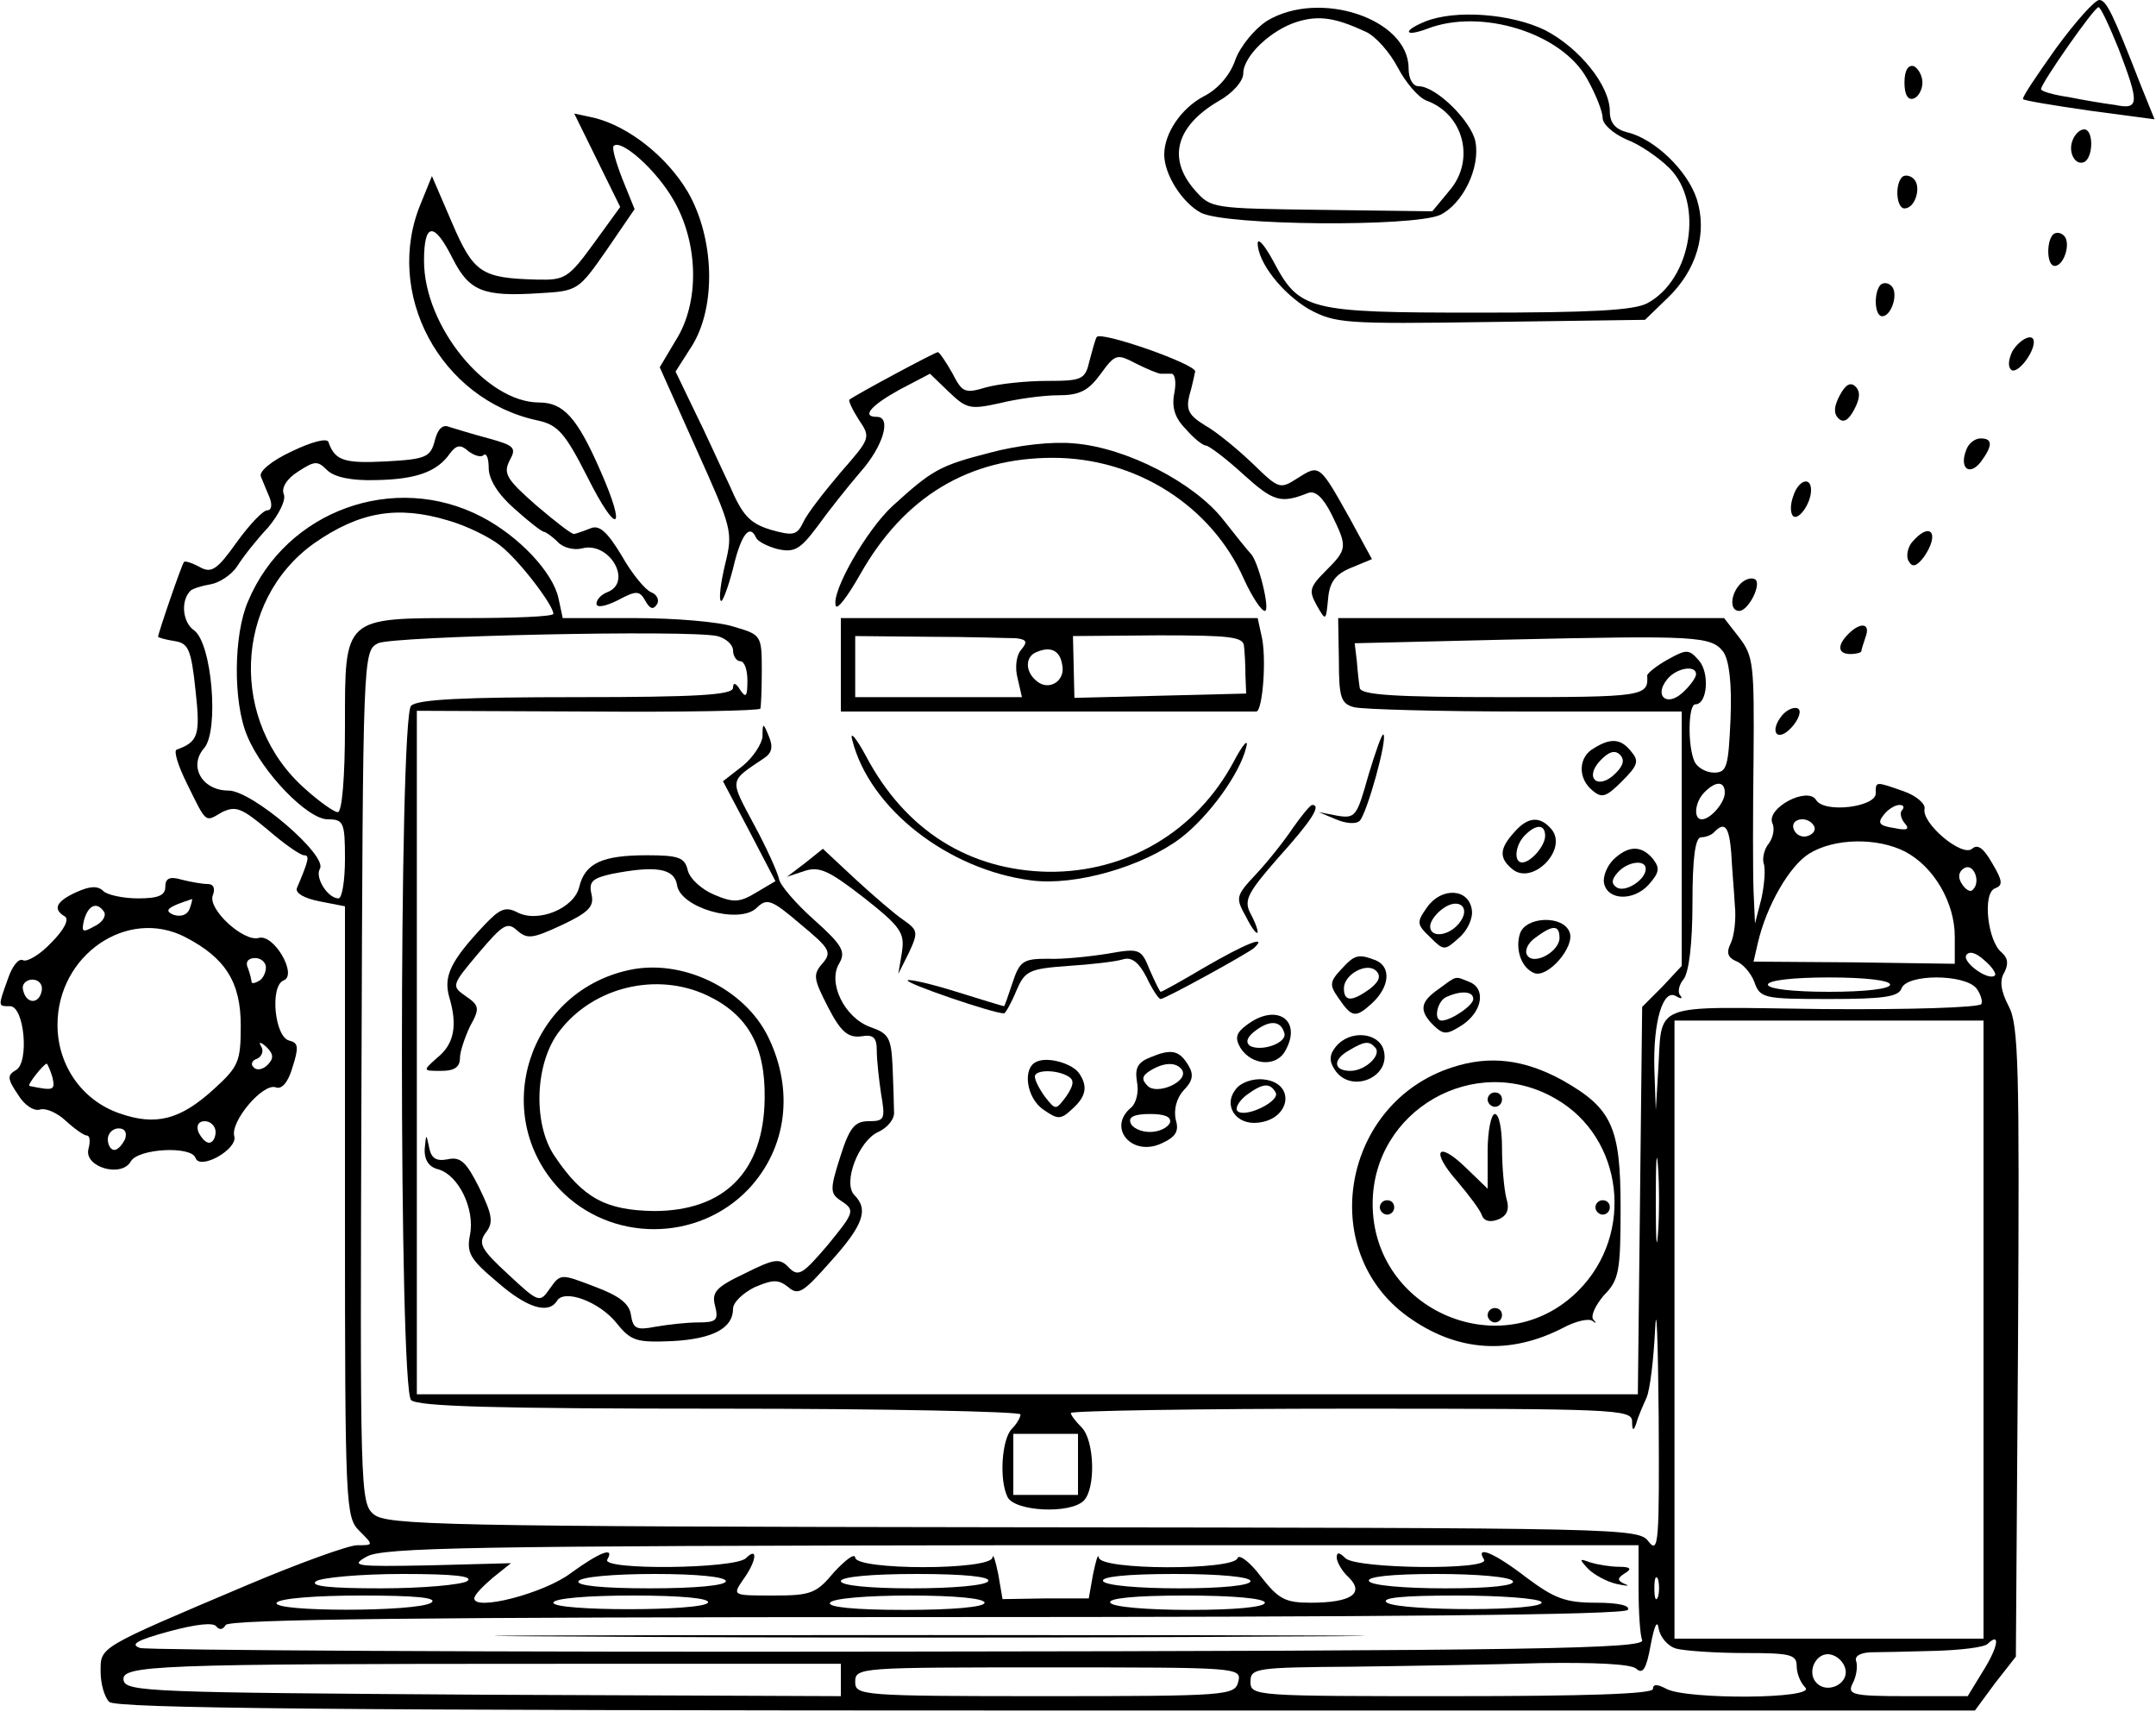 <svg version="1.0" xmlns="http://www.w3.org/2000/svg"
 width="300pt" height="239pt" viewBox="0 0 300 239"
 preserveAspectRatio="xMidYMid meet">
<g transform="translate(0,239) scale(0.1,-0.1)"
fill="#000000" stroke="none">
<path d="M2861 2323 c-27 -38 -48 -69 -46 -71 2 -2 44 -9 93 -16 l90 -12 -19
47 c-39 100 -48 119 -58 119 -6 0 -33 -30 -60 -67z m87 -1 c29 -76 29 -85 -5
-78 -16 2 -45 7 -65 11 -21 3 -38 8 -38 11 0 8 74 114 80 114 3 0 15 -26 28
-58z"/>
<path d="M1763 2361 c-17 -11 -37 -35 -44 -54 -7 -21 -24 -41 -44 -51 -32 -17
-55 -52 -55 -81 0 -28 25 -67 51 -81 35 -18 295 -20 333 -3 31 15 56 65 49
102 -6 29 -55 77 -79 77 -8 0 -14 10 -14 25 0 69 -124 110 -197 66z m137 -15
c14 -6 34 -29 45 -50 11 -21 29 -42 40 -46 52 -19 68 -83 32 -125 l-24 -29
-154 2 c-152 2 -154 2 -176 27 -39 44 -27 89 32 124 20 11 35 28 35 39 0 24
39 61 76 72 30 9 53 5 94 -14z"/>
<path d="M1983 2360 c-32 -13 -29 -22 3 -10 75 29 187 -6 222 -69 12 -21 22
-46 22 -55 0 -9 15 -22 33 -30 19 -7 46 -26 60 -40 48 -48 31 -155 -31 -188
-19 -10 -80 -13 -236 -13 -238 0 -248 3 -285 73 -11 20 -20 31 -21 24 0 -27
34 -70 71 -92 37 -20 49 -21 253 -18 l215 3 31 30 c41 39 56 91 41 138 -13 40
-59 84 -97 93 -16 4 -24 13 -24 29 0 36 -42 88 -90 113 -47 23 -125 29 -167
12z"/>
<path d="M2650 2275 c0 -17 5 -25 13 -22 6 2 12 12 12 22 0 10 -6 20 -12 23
-8 2 -13 -6 -13 -23z"/>
<path d="M831 2167 l32 -65 -37 -51 c-35 -48 -40 -51 -79 -50 -77 2 -88 9
-118 79 l-28 65 -15 -37 c-53 -125 26 -274 162 -303 28 -6 38 -17 69 -78 42
-84 56 -77 18 9 -32 73 -51 94 -85 94 -73 0 -160 106 -160 197 0 54 14 55 40
3 23 -45 42 -53 120 -48 54 3 55 4 94 60 l39 57 -17 42 c-9 23 -15 44 -12 46
10 10 59 -33 83 -75 35 -60 37 -143 3 -196 l-22 -37 51 -114 c50 -111 51 -115
40 -160 -6 -25 -9 -48 -6 -51 2 -3 10 18 17 45 11 47 23 63 32 43 2 -5 15 -12
30 -16 23 -5 31 -1 55 31 15 21 42 55 60 76 32 36 44 77 23 77 -22 0 -8 16 32
38 l42 22 26 -25 c25 -24 30 -25 71 -16 24 6 61 11 81 11 30 0 42 6 59 29 21
29 23 29 50 15 16 -8 31 -14 34 -14 3 0 9 0 15 0 5 0 7 -12 4 -27 -4 -20 1
-35 16 -50 11 -13 24 -23 28 -23 4 0 28 -18 52 -40 42 -38 52 -41 90 -26 10 4
21 -6 33 -30 22 -45 22 -48 -8 -78 -23 -23 -24 -28 -13 -48 13 -23 13 -22 16
9 2 23 10 34 32 43 l29 12 -31 57 c-42 75 -42 75 -72 56 -25 -16 -26 -16 -63
20 -21 20 -50 44 -66 53 -23 14 -27 22 -22 42 4 13 7 29 8 33 2 10 -132 57
-137 48 -2 -3 -6 -18 -10 -33 -6 -26 -10 -28 -59 -28 -29 0 -67 -4 -85 -9 -30
-9 -33 -7 -47 20 -9 16 -18 29 -20 29 -4 0 -112 -58 -123 -66 -2 -1 4 -14 13
-28 17 -25 16 -26 -25 -73 -23 -27 -47 -58 -52 -69 -9 -19 -14 -20 -46 -11
-29 9 -39 20 -57 62 -13 27 -34 74 -49 104 l-26 54 23 36 c34 55 31 150 -6
214 -29 49 -82 91 -130 103 l-28 6 32 -65z"/>
<path d="M2884 2195 c-7 -17 4 -37 17 -30 12 8 12 45 -1 45 -6 0 -13 -7 -16
-15z"/>
<path d="M2647 2144 c-11 -11 -8 -44 3 -44 15 0 24 30 13 41 -5 5 -12 6 -16 3z"/>
<path d="M2857 2064 c-10 -10 -9 -44 2 -44 13 0 23 32 13 42 -5 5 -11 5 -15 2z"/>
<path d="M2617 1994 c-10 -10 -9 -44 2 -44 13 0 23 32 13 42 -5 5 -11 5 -15 2z"/>
<path d="M2800 1901 c-6 -13 -6 -22 -1 -26 9 -5 31 24 31 39 0 14 -20 4 -30
-13z"/>
<path d="M2560 1840 c-8 -15 -9 -25 -2 -32 7 -7 14 -3 22 12 8 15 9 25 2 32
-7 7 -14 3 -22 -12z"/>
<path d="M605 1777 c-6 -23 -12 -26 -68 -29 -58 -3 -71 1 -80 27 -2 6 -24 0
-51 -13 -28 -13 -46 -28 -43 -35 3 -7 8 -20 12 -29 4 -10 3 -18 -3 -18 -6 0
-25 -20 -43 -45 -27 -38 -35 -43 -51 -34 -11 6 -21 9 -22 7 -3 -3 -36 -99 -36
-104 0 -1 10 -4 23 -6 19 -3 23 -11 29 -68 7 -63 4 -72 -26 -83 -5 -1 2 -23
14 -47 28 -57 25 -54 49 -40 19 9 27 6 63 -24 23 -20 46 -36 51 -36 8 0 7 -6
-10 -46 -2 -7 11 -14 31 -18 l36 -7 0 -424 c0 -412 1 -426 20 -445 20 -20 20
-20 -3 -20 -12 0 -81 -25 -152 -55 -210 -89 -205 -86 -205 -121 0 -16 5 -35
12 -42 9 -9 312 -12 1304 -12 l1292 0 28 38 29 37 3 437 c2 382 1 442 -13 468
-11 21 -13 36 -6 47 6 12 5 20 -4 28 -19 15 -27 82 -9 89 11 4 11 10 -4 35
-12 21 -20 27 -28 20 -14 -12 -71 36 -66 56 1 7 -12 18 -29 24 -40 14 -39 14
-39 -3 0 -19 -72 -28 -83 -9 -12 19 -69 -11 -61 -32 4 -8 1 -21 -5 -29 -6 -7
-9 -20 -7 -27 3 -8 1 -30 -3 -49 l-9 -35 -2 45 c-1 25 -1 108 0 185 1 130 0
142 -20 168 l-21 27 -269 0 -268 0 1 -59 c0 -52 3 -60 21 -65 12 -3 119 -6
239 -6 l217 0 0 -177 0 -177 -27 -29 -28 -28 -3 -270 -3 -269 -849 0 -850 0 0
475 0 476 238 -1 c130 -1 238 1 240 4 1 3 2 28 2 54 0 48 -1 49 -39 60 -21 7
-83 12 -138 12 l-100 0 -6 28 c-8 36 -55 86 -107 113 -121 63 -272 9 -325
-118 -20 -46 -21 -140 -1 -187 21 -51 84 -116 112 -116 22 0 24 -4 24 -55 0
-30 -4 -55 -9 -55 -15 0 -33 29 -26 41 12 18 -94 109 -127 109 -37 0 -56 34
-34 59 21 24 11 146 -14 164 -16 11 -19 41 -5 55 3 3 16 7 28 9 12 2 29 13 37
25 8 13 27 37 43 54 15 18 25 38 22 46 -4 9 4 22 20 32 23 15 27 15 40 2 10
-10 34 -15 68 -14 55 1 85 11 103 37 9 12 15 13 26 3 8 -6 18 -9 21 -5 4 3 7
-5 7 -18 0 -16 13 -37 36 -57 20 -18 38 -32 41 -32 2 0 11 -6 19 -14 7 -8 23
-12 34 -9 38 10 71 -47 35 -61 -8 -3 -15 -10 -15 -16 0 -6 12 -4 30 5 26 14
30 13 38 -1 6 -11 11 -13 16 -5 4 6 0 14 -8 17 -8 3 -27 26 -41 51 -20 33 -31
43 -43 38 -10 -4 -19 -7 -23 -8 -3 -1 -26 17 -53 40 -41 36 -46 44 -37 62 10
18 7 21 -29 31 -23 6 -48 14 -55 16 -9 4 -16 -3 -20 -19z m18 -111 c25 -7 58
-23 73 -35 26 -20 74 -83 74 -95 0 -4 -55 -6 -123 -6 -170 0 -167 3 -167 -151
0 -70 -4 -119 -10 -119 -5 0 -25 14 -45 32 -106 93 -100 262 12 342 63 44 116
53 186 32z m375 -161 c12 -3 22 -12 22 -20 0 -8 5 -15 10 -15 6 0 10 -12 10
-27 0 -22 -2 -25 -10 -13 -6 10 -10 11 -10 3 0 -10 -50 -13 -218 -13 -156 0
-221 -3 -230 -12 -17 -17 -17 -949 0 -966 9 -9 118 -12 430 -12 230 0 418 -4
418 -8 0 -4 -5 -13 -12 -20 -14 -14 -18 -71 -6 -95 10 -20 87 -24 106 -5 17
17 15 84 -3 102 -8 8 -15 17 -15 20 0 3 176 6 390 6 364 0 390 -1 391 -17 0
-14 2 -15 6 -3 2 8 9 24 14 35 5 11 10 54 12 95 2 41 4 -13 5 -120 1 -175 0
-193 -14 -175 -14 19 -31 19 -885 20 -795 1 -871 3 -889 18 -19 16 -19 34 -17
609 2 588 2 592 23 603 21 10 431 19 472 10z m1400 -22 c8 -12 12 -43 10 -93
-3 -67 -5 -75 -23 -75 -11 0 -23 7 -27 15 -10 22 -9 80 1 80 17 0 20 44 5 61
-14 16 -17 16 -44 1 -16 -9 -28 -19 -28 -22 2 -29 -5 -30 -200 -30 -152 0
-199 3 -200 13 -1 6 -3 23 -4 37 l-3 25 210 5 c266 6 286 5 303 -17z m-38 -31
c0 -5 -9 -17 -19 -26 -22 -20 -40 -4 -21 19 13 16 40 20 40 7z m40 -165 c0
-14 -20 -37 -32 -37 -12 0 -10 24 4 38 16 16 28 15 28 -1z m247 -24 c-4 -3 -2
-12 3 -18 8 -9 4 -11 -15 -7 -20 3 -23 7 -14 18 6 8 16 14 22 14 6 0 7 -3 4
-7z m-123 -22 c3 -5 0 -11 -8 -14 -8 -3 -17 1 -20 9 -6 15 19 20 28 5z m-115
-38 c1 -21 4 -54 5 -73 2 -19 -1 -43 -6 -53 -6 -12 -4 -19 7 -24 9 -3 21 -16
26 -29 8 -23 13 -24 104 -24 76 0 97 3 101 15 8 20 87 20 104 0 6 -8 9 -18 7
-22 -3 -5 -103 -8 -221 -7 -246 3 -222 12 -229 -91 l-3 -50 -2 57 c-2 66 12
113 30 102 7 -4 10 -4 6 1 -4 4 -2 15 5 23 7 10 12 48 12 106 0 63 4 91 12 91
6 0 15 3 19 8 14 14 20 7 23 -30z m242 2 c40 -21 69 -71 69 -118 l0 -38 -140
2 -140 1 6 26 c12 52 44 107 71 124 35 22 95 23 134 3z m94 -53 c-3 -4 -10 0
-15 8 -6 9 -5 17 3 22 13 8 24 -19 12 -30z m31 -119 c-8 -9 -46 18 -40 28 4 6
13 4 25 -7 11 -9 17 -19 15 -21z m-146 -13 c0 -6 -35 -10 -85 -10 -50 0 -85 4
-85 10 0 6 35 10 85 10 50 0 85 -4 85 -10z m130 -480 l0 -430 -215 0 -215 0 0
430 0 430 215 0 215 0 0 -430z m-453 133 c-2 -27 -3 -5 -3 47 0 52 1 74 3 48
2 -27 2 -69 0 -95z m-807 -320 l0 -43 -45 0 -45 0 0 43 0 42 45 0 45 0 0 -42z
m780 -172 c0 -33 2 -66 5 -73 5 -12 -146 -15 -1032 -16 -571 -1 -1047 2 -1058
5 -15 5 -4 11 40 23 37 10 62 13 66 7 4 -5 9 -5 13 2 5 8 279 11 976 11 635 0
971 3 975 10 4 6 -13 10 -44 10 -43 0 -58 6 -97 35 -44 34 -72 46 -59 25 9
-15 -178 -13 -193 2 -8 8 -12 9 -12 1 0 -6 7 -19 17 -28 22 -22 3 -35 -53 -35
-36 0 -45 5 -70 37 -15 20 -30 31 -32 25 -5 -17 -192 -17 -193 1 -1 6 -4 -4
-8 -23 l-6 -34 -60 0 -60 -1 -6 35 c-4 19 -7 29 -8 23 -2 -18 -191 -18 -191 0
-1 6 -13 -3 -29 -20 -25 -30 -32 -33 -85 -33 -57 0 -57 0 -42 22 19 26 21 47
4 30 -15 -15 -202 -17 -193 -2 11 19 -11 10 -51 -19 -37 -28 -134 -53 -134
-35 0 5 12 17 26 29 l25 20 -113 -3 c-104 -2 -111 -1 -88 12 22 13 145 15 898
16 l872 0 0 -59z m-1630 9 c-8 -5 -62 -10 -120 -10 -71 0 -100 3 -90 10 8 5
62 10 120 10 71 0 100 -3 90 -10z m360 0 c0 -6 -42 -10 -106 -10 -67 0 -103 4
-99 10 3 6 50 10 106 10 59 0 99 -4 99 -10z m365 0 c-3 -6 -50 -10 -106 -10
-59 0 -99 4 -99 10 0 6 42 10 106 10 67 0 103 -4 99 -10z m365 0 c0 -6 -40
-10 -99 -10 -56 0 -103 4 -106 10 -4 6 32 10 99 10 64 0 106 -4 106 -10z m365
0 c4 -6 -30 -10 -94 -10 -56 0 -103 4 -106 10 -4 6 30 10 94 10 56 0 103 -4
106 -10z m202 -22 c-3 -7 -5 -2 -5 12 0 14 2 19 5 13 2 -7 2 -19 0 -25z
m-1707 -8 c-20 -13 -223 -13 -215 0 4 6 54 10 118 10 76 0 107 -3 97 -10z
m385 0 c-8 -12 -215 -12 -215 0 0 6 47 10 111 10 68 0 108 -4 104 -10z m385 0
c0 -6 -44 -10 -111 -10 -71 0 -108 4 -104 10 3 6 52 10 111 10 63 0 104 -4
104 -10z m390 0 c0 -6 -41 -10 -104 -10 -59 0 -108 4 -111 10 -4 6 33 10 104
10 67 0 111 -4 111 -10z m385 1 c7 -13 -195 -13 -215 -1 -10 7 22 10 97 10 61
0 114 -4 118 -9z m188 -65 c12 -3 55 -6 95 -6 63 0 72 -2 72 -18 0 -10 5 -23
12 -30 16 -16 -164 -17 -193 -2 -13 7 -19 7 -19 0 0 -7 -94 -10 -280 -10 -273
0 -280 0 -280 20 0 19 7 20 143 21 78 1 196 3 262 5 72 1 125 -1 132 -8 9 -8
14 0 20 34 5 26 9 35 11 22 2 -12 13 -25 25 -28z m427 -30 l-22 -36 -84 0
c-77 0 -84 2 -76 18 5 9 7 23 5 30 -3 7 4 12 19 13 13 0 53 1 90 2 36 1 70 5
74 10 18 17 14 -5 -6 -37z m-192 1 c4 -20 -25 -34 -40 -19 -15 15 -1 44 19 40
10 -2 19 -11 21 -21z m-1398 -15 l0 -22 -497 2 c-461 3 -498 4 -501 20 -4 21
41 23 605 23 l393 0 0 -23z m553 -2 c-5 -19 -14 -20 -269 -20 -257 0 -264 1
-264 20 0 20 7 20 269 20 264 0 269 0 264 -20z"/>
<path d="M2210 207 c8 -8 26 -18 40 -21 14 -3 19 -3 11 0 -11 5 -11 8 0 15 10
6 8 9 -8 9 -12 0 -30 3 -40 6 -16 6 -16 5 -3 -9z"/>
<path d="M802 113 c267 -2 708 -2 980 0 271 1 52 2 -487 2 -539 0 -761 -1
-493 -2z"/>
<path d="M1377 1760 c-70 -18 -80 -24 -135 -74 -36 -33 -86 -120 -79 -139 2
-6 17 14 34 44 61 108 151 162 268 162 116 0 221 -67 266 -169 11 -24 24 -44
29 -44 8 0 -9 70 -20 80 -3 3 -20 24 -38 47 -40 51 -134 100 -207 106 -30 3
-77 -2 -118 -13z"/>
<path d="M2736 1764 c-10 -25 4 -37 20 -17 17 23 17 33 0 33 -8 0 -17 -7 -20
-16z"/>
<path d="M2495 1699 c-4 -11 -4 -23 0 -27 7 -7 25 17 25 36 0 20 -18 14 -25
-9z"/>
<path d="M2660 1635 c-6 -8 -8 -20 -4 -26 5 -9 11 -7 21 6 23 33 9 51 -17 20z"/>
<path d="M2422 1578 c-14 -14 -16 -38 -2 -38 13 0 32 38 22 44 -5 3 -14 0 -20
-6z"/>
<path d="M1170 1465 l0 -65 285 0 c157 0 288 0 293 0 9 0 15 77 7 107 l-5 23
-290 0 -290 0 0 -65z m244 37 c15 -2 16 -5 7 -16 -7 -8 -9 -25 -5 -40 l6 -26
-116 0 -116 0 0 43 0 42 103 -1 c56 0 110 -2 121 -2z m317 -11 c1 -9 2 -27 2
-41 l1 -25 -119 -3 -120 -3 -1 43 -1 43 119 1 c100 0 118 -2 119 -15z m-253
-26 c5 -22 -18 -37 -35 -23 -17 13 -17 35 0 41 19 8 32 2 35 -18z"/>
<path d="M2572 1508 c-16 -16 -15 -28 3 -28 8 0 15 2 15 4 0 2 3 11 6 20 7 19
-7 21 -24 4z"/>
<path d="M2480 1395 c-19 -23 -7 -39 13 -17 10 11 14 23 9 26 -5 3 -15 -1 -22
-9z"/>
<path d="M1061 1365 c-1 -10 -13 -29 -28 -41 l-27 -21 37 -70 36 -69 -27 -16
c-23 -14 -32 -14 -58 -3 -17 7 -34 22 -37 34 -4 18 -13 21 -57 21 -62 0 -86
-11 -94 -44 -7 -30 -58 -51 -87 -35 -16 8 -24 4 -45 -18 -47 -50 -57 -71 -49
-100 12 -40 7 -66 -17 -85 -20 -18 -20 -18 6 -18 18 0 26 5 26 18 0 9 7 29 14
44 14 25 13 29 -6 42 -20 14 -20 15 18 60 34 40 40 44 54 31 14 -12 21 -11 62
8 38 18 45 26 41 43 -4 17 1 22 28 28 61 12 87 8 91 -15 4 -32 85 -55 110 -33
15 15 21 13 62 -22 41 -34 44 -39 30 -55 -13 -15 -12 -21 8 -60 18 -35 28 -43
46 -41 17 3 22 -1 22 -20 0 -13 3 -40 6 -60 6 -35 5 -38 -17 -38 -20 0 -27 -9
-40 -50 -15 -47 -14 -51 3 -62 18 -12 16 -16 -20 -60 -35 -41 -41 -45 -54 -32
-13 14 -20 13 -62 -8 -40 -19 -46 -26 -41 -45 5 -20 2 -23 -24 -23 -15 0 -42
-3 -59 -6 -26 -5 -31 -3 -34 16 -2 16 -16 27 -51 40 -47 18 -47 18 -62 -3 -14
-20 -15 -20 -58 20 -38 35 -42 43 -31 58 11 14 9 25 -9 62 -18 36 -26 44 -44
40 -16 -3 -23 1 -26 17 -4 19 -4 19 -6 -2 -1 -16 6 -26 19 -29 28 -8 51 -55
44 -91 -5 -25 0 -34 37 -65 42 -37 72 -46 84 -27 10 17 59 -1 83 -31 20 -25
28 -27 77 -25 57 3 85 18 85 45 0 9 14 22 30 30 26 11 33 11 47 0 14 -12 21
-7 59 36 45 50 53 72 33 92 -17 17 6 76 33 88 13 6 23 18 22 28 0 9 -1 37 -2
63 -2 40 -5 46 -31 55 -36 13 -60 62 -43 89 9 16 4 25 -35 60 -26 23 -48 49
-49 57 -2 9 -17 43 -35 76 -34 64 -35 59 14 92 11 7 13 16 7 30 -8 20 -9 20
-9 0z"/>
<path d="M1186 1360 c24 -95 133 -180 249 -195 61 -8 155 19 208 59 39 30 82
89 91 126 4 14 -5 4 -18 -21 -52 -96 -148 -153 -257 -152 -110 2 -199 57 -254
161 -14 26 -23 36 -19 22z"/>
<path d="M1904 1311 c-16 -57 -18 -60 -43 -56 l-26 5 24 -10 c14 -6 28 -7 33
-2 10 10 39 114 33 120 -2 2 -11 -24 -21 -57z"/>
<path d="M2218 1349 c-22 -12 -23 -42 -2 -59 13 -11 19 -9 41 13 22 22 24 28
13 41 -14 18 -28 20 -52 5z m30 -35 c-24 -24 -44 -7 -22 17 12 13 21 16 28 9
7 -7 5 -15 -6 -26z"/>
<path d="M1799 1238 c-12 -18 -35 -47 -51 -64 -29 -31 -29 -33 -14 -60 8 -16
15 -25 16 -21 0 5 -5 17 -11 28 -8 17 -2 28 40 76 46 51 60 73 47 73 -3 0 -15
-15 -27 -32z"/>
<path d="M2107 1232 c-21 -23 -21 -36 -3 -51 28 -24 78 27 55 55 -16 19 -33
18 -52 -4z m43 -5 c0 -14 -20 -37 -32 -37 -12 0 -10 24 4 38 16 16 28 15 28
-1z"/>
<path d="M1120 1189 l-25 -19 24 8 c21 7 34 1 83 -37 52 -41 57 -49 53 -76
l-5 -30 15 30 c13 28 12 31 -8 45 -12 8 -42 34 -67 57 l-45 42 -25 -20z"/>
<path d="M2245 1194 c-9 -9 -15 -24 -13 -33 5 -24 41 -25 62 -2 15 17 16 23 6
36 -16 19 -34 19 -55 -1z m45 -13 c0 -15 -28 -33 -40 -26 -8 5 -8 11 1 21 13
15 39 19 39 5z"/>
<path d="M230 1156 c0 -12 -10 -16 -38 -16 -21 0 -43 5 -48 10 -8 8 -19 7 -37
-1 -29 -13 -34 -24 -17 -34 7 -4 -1 -19 -19 -37 -16 -17 -34 -27 -39 -24 -6 3
-15 -8 -21 -26 -14 -39 -14 -38 3 -38 20 0 27 -79 8 -89 -12 -7 -12 -12 3 -34
9 -15 22 -23 30 -21 8 3 24 -4 36 -15 13 -12 26 -21 30 -21 4 0 5 -8 2 -19 -6
-25 46 -40 59 -17 10 18 84 22 90 5 6 -18 59 12 54 30 -6 20 40 75 58 68 8 -3
17 7 23 28 9 28 8 34 -4 37 -21 4 -28 77 -8 84 19 8 -14 65 -35 59 -21 -6 -71
40 -64 59 4 10 1 16 -7 16 -8 0 -24 3 -36 6 -17 5 -23 2 -23 -10z m34 -30 c-3
-9 -12 -12 -22 -9 -15 6 -9 11 25 22 1 1 0 -5 -3 -13z m-119 -5 c3 -6 -3 -15
-14 -20 -16 -9 -18 -8 -14 9 6 21 18 26 28 11z m113 -35 c56 -29 77 -63 77
-123 0 -50 -3 -57 -37 -88 -47 -43 -81 -52 -132 -34 -52 18 -86 67 -86 123 0
97 97 164 178 122z m112 -42 c0 -7 -4 -16 -10 -19 -5 -3 -10 -4 -10 -1 0 2 -2
11 -5 19 -4 8 0 14 10 14 8 0 15 -6 15 -13z m-312 -33 c-4 -19 -22 -18 -26 2
-2 7 4 14 13 14 9 0 15 -7 13 -16z m314 -103 c-6 -6 -15 -8 -19 -3 -5 4 -2 10
5 12 6 3 9 10 6 16 -5 8 -2 8 7 0 10 -10 10 -16 1 -25z m-299 -17 c4 -18 2
-19 -32 -12 -4 1 20 31 24 31 1 0 5 -9 8 -19z m227 -76 c0 -8 -4 -15 -9 -15
-5 0 -11 7 -15 15 -3 9 0 15 9 15 8 0 15 -7 15 -15z m-126 -10 c-4 -8 -10 -15
-15 -15 -5 0 -9 7 -9 15 0 8 7 15 15 15 9 0 12 -6 9 -15z"/>
<path d="M1986 1128 c-15 -21 -15 -24 4 -42 19 -19 20 -19 40 -1 12 10 20 28
18 39 -4 30 -42 32 -62 4z m44 -23 c-15 -18 -40 -20 -40 -4 0 7 8 18 18 25 22
16 40 1 22 -21z"/>
<path d="M2115 1091 c-7 -22 2 -48 20 -55 19 -7 57 37 49 57 -9 24 -61 22 -69
-2z m55 -6 c0 -19 -36 -39 -45 -24 -4 6 1 17 11 24 24 18 34 19 34 0z"/>
<path d="M1676 1044 c-32 -19 -59 -34 -61 -34 -1 0 -8 14 -15 30 -12 30 -14
31 -59 23 -25 -4 -63 -8 -83 -7 -34 0 -39 -3 -49 -33 -6 -18 -11 -33 -12 -33
-1 0 -31 9 -66 20 -35 11 -66 18 -68 16 -4 -4 119 -46 134 -46 2 0 10 14 17
31 12 28 17 31 72 35 32 2 66 6 76 9 12 4 22 -3 33 -24 8 -17 17 -31 20 -31 6
0 119 62 130 71 20 19 -12 6 -69 -27z"/>
<path d="M1866 1041 c-16 -17 -16 -22 -4 -39 19 -28 24 -29 47 -8 25 23 27 51
5 60 -24 9 -29 8 -48 -13z m40 -27 c-25 -18 -36 -18 -36 1 0 19 32 37 45 24 7
-7 4 -15 -9 -25z"/>
<path d="M874 1040 c-139 -31 -193 -200 -96 -304 71 -75 193 -75 264 0 53 57
63 137 27 211 -33 68 -121 110 -195 93z m110 -35 c57 -27 81 -71 80 -143 -1
-102 -56 -157 -154 -157 -67 1 -99 18 -138 76 -31 45 -28 131 7 175 47 61 135
82 205 49z"/>
<path d="M2002 1014 c-26 -18 -28 -30 -7 -51 14 -13 18 -13 40 1 28 19 33 51
9 60 -20 8 -16 9 -42 -10z m48 -14 c0 -9 -31 -30 -44 -30 -12 0 -6 28 7 33 20
9 37 8 37 -3z"/>
<path d="M1735 964 c-15 -11 -17 -18 -9 -32 16 -25 51 -27 63 -3 23 42 -13 66
-54 35z m52 -11 c5 -14 -32 -27 -48 -18 -6 5 -4 12 8 21 20 15 35 14 40 -3z"/>
<path d="M1859 934 c-9 -11 -10 -20 -2 -32 22 -35 80 -11 68 28 -8 24 -47 27
-66 4z m54 -1 c11 -10 -13 -33 -34 -33 -24 0 -25 16 -1 29 20 12 27 13 35 4z"/>
<path d="M1601 919 c-18 -7 -22 -15 -19 -34 3 -14 -1 -30 -8 -36 -34 -28 1
-69 42 -50 20 9 25 17 20 33 -3 14 1 30 11 41 13 13 14 22 7 34 -13 22 -24 24
-53 12z m44 -18 c9 -16 -35 -35 -48 -22 -9 9 -8 14 3 21 19 12 37 13 45 1z
m-17 -73 c-3 -7 -15 -13 -28 -13 -13 0 -25 6 -27 13 -3 8 6 12 27 12 21 0 30
-4 28 -12z"/>
<path d="M1443 913 c-21 -8 -15 -51 9 -67 20 -14 24 -14 40 1 19 17 22 31 10
49 -9 14 -43 24 -59 17z m44 -21 c8 -5 7 -12 -3 -27 -15 -20 -15 -20 -30 -1
-8 11 -14 23 -14 28 0 10 31 10 47 0z"/>
<path d="M2021 905 c-153 -49 -190 -255 -62 -347 68 -49 142 -54 217 -15 17 9
35 13 40 9 5 -4 6 -3 1 2 -4 5 3 20 15 34 21 21 23 34 23 122 0 112 -12 138
-81 177 -53 29 -101 35 -153 18z m144 -44 c94 -54 110 -188 31 -267 -105 -105
-286 -28 -286 121 0 130 142 212 255 146z"/>
<path d="M2070 860 c0 -5 5 -10 10 -10 6 0 10 5 10 10 0 6 -4 10 -10 10 -5 0
-10 -4 -10 -10z"/>
<path d="M2070 788 l0 -52 -30 29 c-40 39 -50 24 -12 -19 16 -19 32 -40 34
-47 3 -8 11 -10 22 -6 13 5 17 14 12 30 -3 12 -6 43 -6 70 0 26 -4 47 -10 47
-5 0 -10 -23 -10 -52z"/>
<path d="M1920 710 c0 -5 5 -10 10 -10 6 0 10 5 10 10 0 6 -4 10 -10 10 -5 0
-10 -4 -10 -10z"/>
<path d="M2220 710 c0 -5 5 -10 10 -10 6 0 10 5 10 10 0 6 -4 10 -10 10 -5 0
-10 -4 -10 -10z"/>
<path d="M2070 560 c0 -5 5 -10 10 -10 6 0 10 5 10 10 0 6 -4 10 -10 10 -5 0
-10 -4 -10 -10z"/>
<path d="M1720 875 c-19 -23 0 -51 31 -47 45 5 52 55 8 60 -15 2 -32 -4 -39
-13z m55 -5 c7 -12 -42 -36 -53 -26 -4 4 2 14 12 22 23 17 33 18 41 4z"/>
</g>
</svg>
